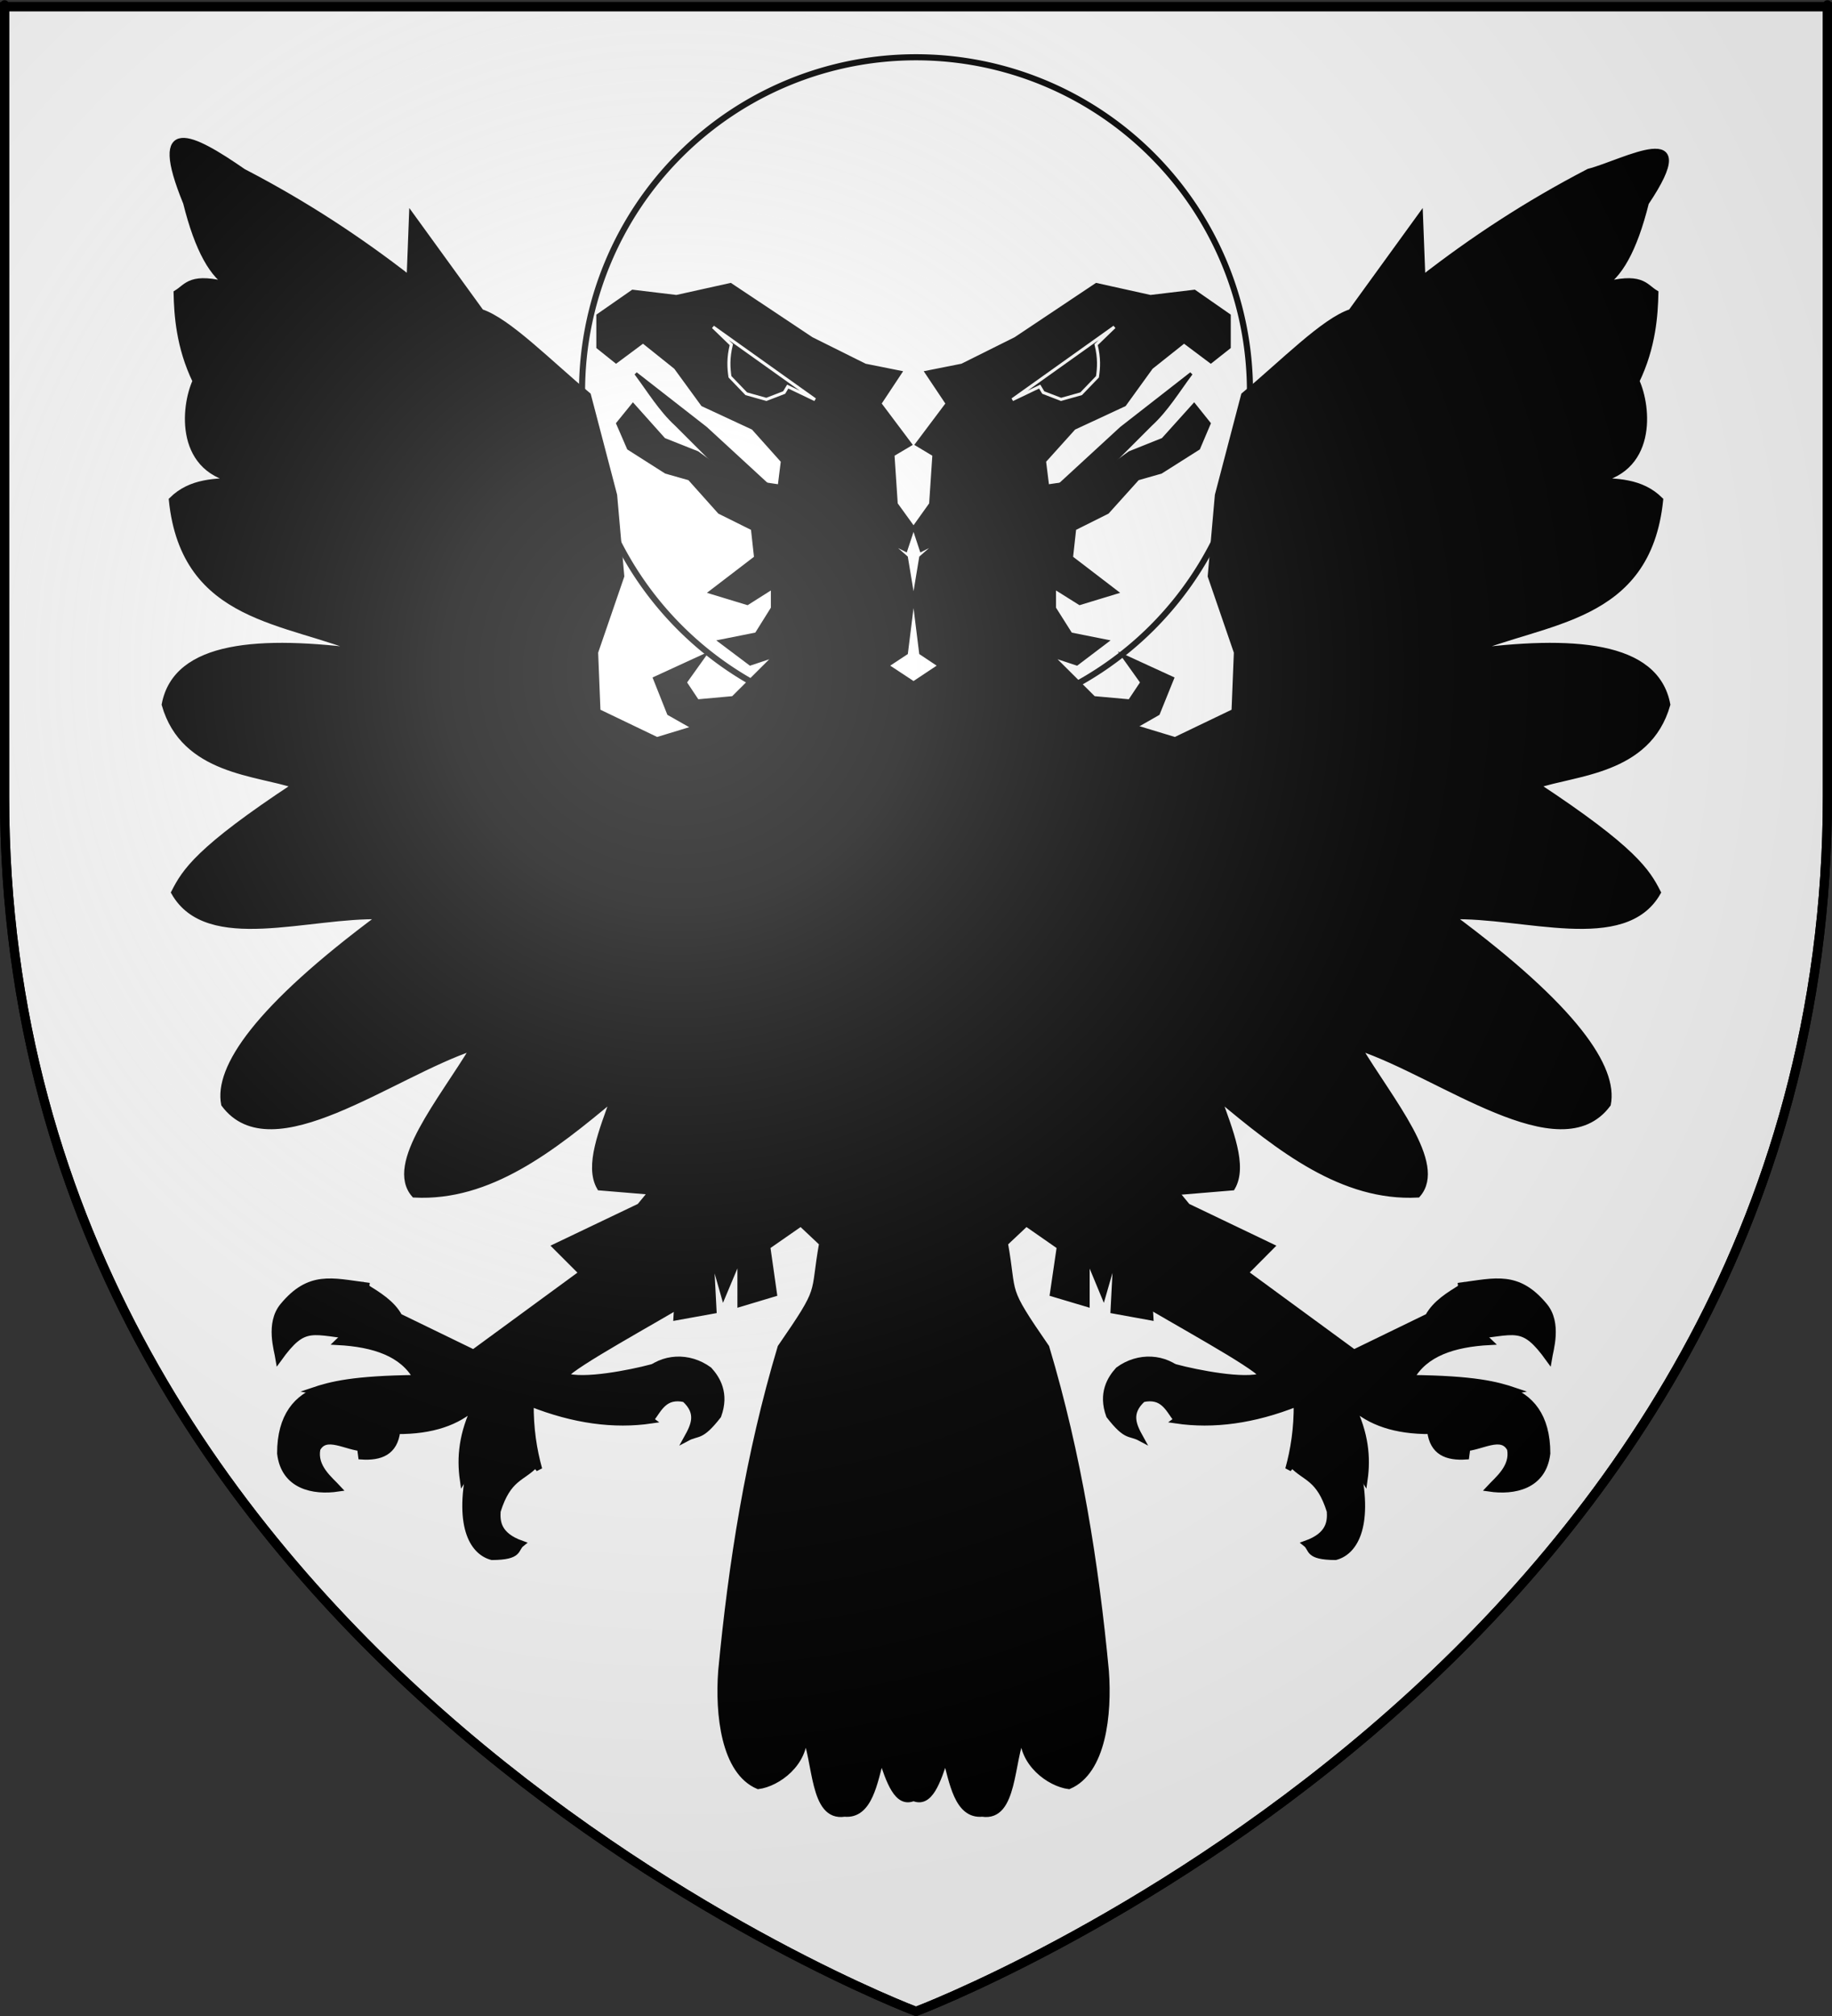 <?xml version="1.0" encoding="UTF-8" standalone="no"?>
<svg
   xmlns:dc="http://purl.org/dc/elements/1.1/"
   xmlns:cc="http://web.resource.org/cc/"
   xmlns:rdf="http://www.w3.org/1999/02/22-rdf-syntax-ns#"
   xmlns:svg="http://www.w3.org/2000/svg"
   xmlns="http://www.w3.org/2000/svg"
   xmlns:xlink="http://www.w3.org/1999/xlink"
   xmlns:sodipodi="http://sodipodi.sourceforge.net/DTD/sodipodi-0.dtd"
   xmlns:inkscape="http://www.inkscape.org/namespaces/inkscape"
   height="660"
   width="600"
   version="1.0"
   id="svg2"
   sodipodi:version="0.32"
   inkscape:version="0.44"
   sodipodi:docname="Blason_ville_fr_Argentan_(Orne).svg"
   sodipodi:docbase="C:\Documents and Settings\Bruno Vallette\Mes documents\Perso\Wikipédia Blasons\Communes BVA"
   inkscape:export-filename="/Users/olivier/Desktop/Blason Rouge/Blason_Vide_3D.png"
   inkscape:export-xdpi="144"
   inkscape:export-ydpi="144">
  <rect width="100%" height="100%" fill="#333333" stroke="none"/>
  <sodipodi:namedview
     inkscape:window-height="719"
     inkscape:window-width="1024"
     inkscape:pageshadow="2"
     inkscape:pageopacity="0.0"
     guidetolerance="10.0"
     gridtolerance="10.0"
     objecttolerance="10.0"
     borderopacity="1.0"
     bordercolor="#666666"
     pagecolor="#ffffff"
     id="base"
     showgrid="false"
     height="660px"
     inkscape:zoom="0.79999966"
     inkscape:cx="299.99999"
     inkscape:cy="331.75012"
     inkscape:window-x="-4"
     inkscape:window-y="-4"
     inkscape:current-layer="layer3" />
  <desc
     id="desc4">Flag of Canton of Valais (Wallis)</desc>
  <defs
     id="defs6">
    <linearGradient
       id="linearGradient2893">
      <stop
         style="stop-color:white;stop-opacity:0.314;"
         offset="0"
         id="stop2895" />
      <stop
         id="stop2897"
         offset="0.19"
         style="stop-color:white;stop-opacity:0.251;" />
      <stop
         style="stop-color:#6b6b6b;stop-opacity:0.125;"
         offset="0.6"
         id="stop2901" />
      <stop
         style="stop-color:black;stop-opacity:0.125;"
         offset="1"
         id="stop2899" />
    </linearGradient>
    <linearGradient
       id="linearGradient2885">
      <stop
         id="stop2887"
         offset="0"
         style="stop-color:white;stop-opacity:1;" />
      <stop
         style="stop-color:white;stop-opacity:1;"
         offset="0.229"
         id="stop2891" />
      <stop
         id="stop2889"
         offset="1"
         style="stop-color:black;stop-opacity:1;" />
    </linearGradient>
    <linearGradient
       id="linearGradient2955">
      <stop
         id="stop2867"
         offset="0"
         style="stop-color:#fd0000;stop-opacity:1;" />
      <stop
         style="stop-color:#e77275;stop-opacity:0.659;"
         offset="0.5"
         id="stop2873" />
      <stop
         style="stop-color:black;stop-opacity:0.323;"
         offset="1"
         id="stop2959" />
    </linearGradient>
    <radialGradient
       inkscape:collect="always"
       xlink:href="#linearGradient2955"
       id="radialGradient2961"
       cx="225.524"
       cy="218.901"
       fx="225.524"
       fy="218.901"
       r="300"
       gradientTransform="matrix(-4.167939e-4,2.183,-1.884,-3.599562e-4,615.597,-289.121)"
       gradientUnits="userSpaceOnUse" />
    <polygon
       id="star"
       transform="scale(53,53)"
       points="0,-1 0.588,0.809 -0.951,-0.309 0.951,-0.309 -0.588,0.809 0,-1 " />
    <clipPath
       id="clip">
      <path
         d="M 0,-200 L 0,600 L 300,600 L 300,-200 L 0,-200 z "
         id="path10" />
    </clipPath>
    <radialGradient
       inkscape:collect="always"
       xlink:href="#linearGradient2955"
       id="radialGradient1911"
       gradientUnits="userSpaceOnUse"
       gradientTransform="matrix(-4.167939e-4,2.183,-1.884,-3.599562e-4,615.597,-289.121)"
       cx="225.524"
       cy="218.901"
       fx="225.524"
       fy="218.901"
       r="300" />
    <radialGradient
       inkscape:collect="always"
       xlink:href="#linearGradient2955"
       id="radialGradient2865"
       gradientUnits="userSpaceOnUse"
       gradientTransform="matrix(0,1.749,-1.593,-1.049767e-7,551.788,-191.29)"
       cx="225.524"
       cy="218.901"
       fx="225.524"
       fy="218.901"
       r="300" />
    <radialGradient
       inkscape:collect="always"
       xlink:href="#linearGradient2955"
       id="radialGradient2871"
       gradientUnits="userSpaceOnUse"
       gradientTransform="matrix(0,1.386,-1.323,-5.741131e-8,-158.082,-109.541)"
       cx="225.524"
       cy="218.901"
       fx="225.524"
       fy="218.901"
       r="300" />
    <radialGradient
       inkscape:collect="always"
       xlink:href="#linearGradient2893"
       id="radialGradient3163"
       gradientUnits="userSpaceOnUse"
       gradientTransform="matrix(1.353,0,0,1.349,-77.629,-85.747)"
       cx="221.445"
       cy="226.331"
       fx="221.445"
       fy="226.331"
       r="300" />
  </defs>
  <g
     inkscape:groupmode="layer"
     id="layer3"
     inkscape:label="Fond écu"
     style="display:inline">
    <path
       id="path2855"
       style="fill:white;fill-opacity:1;fill-rule:evenodd;stroke:black;stroke-width:3;stroke-linecap:butt;stroke-linejoin:miter;stroke-opacity:1;stroke-miterlimit:4;stroke-dasharray:none"
       d="M 300,658.5 C 300,658.5 598.5,546.18 598.5,260.728 C 598.5,-24.723 598.5,2.176 598.5,2.176 L 1.5,2.176 L 1.5,260.728 C 1.5,546.18 300,658.5 300,658.5 z "
       sodipodi:nodetypes="cccccc" />
    <g
       id="g10905"
       transform="translate(-1.249,17.238)">
      <path
         id="path21066"
         style="fill:black;fill-opacity:1;fill-rule:evenodd;stroke:black;stroke-width:2;stroke-linecap:butt;stroke-linejoin:miter;stroke-miterlimit:4;stroke-dasharray:none;stroke-opacity:1"
         d="M 234.299,219.648 L 216.389,225.098 L 196.922,215.754 L 196.144,196.288 L 204.709,171.37 L 202.373,144.896 L 193.808,112.191 C 180.996,101.524 167.592,87.81 158.768,84.938 L 136.186,53.791 L 135.408,74.037 C 119.167,61.393 101.29,49.566 80.901,38.997 C 63.9,27.24 50.492,20.531 62.213,49.119 C 66.07,64.647 71.074,73.3 77.007,76.373 C 63.591,72.684 62.716,76.519 59.098,78.709 C 59.268,85.77 59.89,96.289 65.327,107.519 C 61.431,115.945 59.363,137.436 80.122,140.224 C 71.918,140.269 63.718,140.326 57.541,146.453 C 61.616,186.177 95.35,185.456 120.613,196.288 C 86.426,191.749 58.956,193.515 55.205,213.418 C 61.471,235.473 85.707,235.578 98.031,239.893 C 66.107,260.917 61.79,268.137 58.319,274.933 C 69.259,294.16 102.158,282.016 126.064,282.72 C 85.069,313.067 72.395,332.508 74.671,344.235 C 90.271,365.262 129.254,334.563 156.432,325.547 C 145.782,343.304 128.23,363.821 136.965,373.824 C 161.412,375.081 181.999,358.971 202.373,341.899 C 198.448,352.946 193.617,364.446 197.701,371.488 L 216.389,373.046 L 278.683,308.416 L 277.125,238.336 L 234.299,219.648 z " />
      <path
         id="path21964"
         style="fill:black;fill-opacity:1;fill-rule:evenodd;stroke:black;stroke-width:2;stroke-linecap:butt;stroke-linejoin:miter;stroke-miterlimit:4;stroke-dasharray:none;stroke-opacity:1"
         d="M 368.2,219.648 L 386.109,225.098 L 405.576,215.754 L 406.355,196.288 L 397.789,171.37 L 400.125,144.896 L 408.691,112.191 C 421.502,101.524 434.906,87.81 443.731,84.938 L 466.312,53.791 L 467.091,74.037 C 483.332,61.393 501.208,49.566 521.598,38.997 C 532.999,36.071 558.981,21.272 540.286,49.119 C 536.428,64.647 531.425,73.3 525.491,76.373 C 538.907,72.684 539.782,76.519 543.4,78.709 C 543.231,85.77 542.609,96.289 537.171,107.519 C 541.068,115.945 543.136,137.436 522.376,140.224 C 530.58,140.269 538.781,140.326 544.958,146.453 C 540.883,186.177 507.148,185.456 481.885,196.288 C 516.072,191.749 543.542,193.515 547.294,213.418 C 541.028,235.473 516.791,235.578 504.467,239.893 C 536.391,260.917 540.709,268.137 544.179,274.933 C 533.239,294.16 500.34,282.016 476.435,282.72 C 517.429,313.067 530.104,332.508 527.827,344.235 C 512.228,365.262 473.244,334.563 446.067,325.547 C 456.717,343.304 474.268,363.821 465.533,373.824 C 441.087,375.081 420.499,358.971 400.125,341.899 C 404.05,352.946 408.881,364.446 404.797,371.488 L 386.109,373.046 L 323.816,308.416 L 325.373,238.336 L 368.2,219.648 z " />
      <path
         id="path17521"
         style="fill:black;fill-opacity:1;fill-rule:evenodd;stroke:black;stroke-width:1px;stroke-linecap:butt;stroke-linejoin:miter;stroke-opacity:1"
         d="M 233.909,88.442 L 240.917,94.671 L 239.749,103.626 L 244.811,110.634 L 252.987,112.191 L 258.827,109.077 L 259.995,107.13 L 268.949,111.413 L 233.909,88.442 z " />
      <path
         id="path21970"
         style="fill:black;fill-opacity:1;fill-rule:evenodd;stroke:black;stroke-width:1px;stroke-linecap:butt;stroke-linejoin:miter;stroke-opacity:1"
         d="M 368.589,88.442 L 361.581,94.671 L 362.749,103.626 L 357.688,110.634 L 349.512,112.191 L 343.672,109.077 L 342.504,107.13 L 333.549,111.413 L 368.589,88.442 z " />
      <g
         style="fill:black;fill-opacity:1;stroke:black;stroke-width:0.456;stroke-opacity:1"
         id="g20773"
         transform="matrix(2.194,0,0,2.194,56.918,19.867)">
        <path
           id="path16173"
           style="fill:black;fill-opacity:1;fill-rule:evenodd;stroke:black;stroke-width:0.912;stroke-linecap:butt;stroke-linejoin:miter;stroke-miterlimit:4;stroke-dasharray:none;stroke-opacity:1"
           d="M 192.728,174.911 C 197.843,174.242 201.219,173.15 205.195,177.967 C 207.332,180.556 206.054,184.514 205.834,185.867 C 201.858,180.358 200.983,181.92 193.734,182.571 L 192.728,174.911 z " />
        <path
           id="path16175"
           style="fill:black;fill-opacity:1;fill-rule:evenodd;stroke:black;stroke-width:0.912;stroke-linecap:butt;stroke-linejoin:miter;stroke-miterlimit:4;stroke-dasharray:none;stroke-opacity:1"
           d="M 199.563,190.358 C 203.091,191.525 205.598,194.364 205.596,199.959 C 205.025,204.872 200.633,205.754 196.92,205.199 C 198.197,203.819 200.57,202.018 200.047,199.298 C 198.785,196.881 195.773,199.082 193.133,199.21 L 191.548,192.912 L 199.563,190.358 z " />
        <path
           id="path16177"
           style="fill:black;fill-opacity:1;fill-rule:evenodd;stroke:black;stroke-width:0.912;stroke-linecap:butt;stroke-linejoin:miter;stroke-miterlimit:4;stroke-dasharray:none;stroke-opacity:1"
           d="M 177.279,202.072 C 179.211,211.272 176.617,214.738 173.977,215.416 C 169.701,215.389 170.543,214.207 169.573,213.434 C 173.127,212.169 173.233,210.121 173.14,208.59 C 171.544,203.482 169.413,203.717 167.503,201.632 L 171.775,196.832 C 173.613,198.567 175.766,199.361 177.279,202.072 z " />
        <path
           id="path16179"
           style="fill:black;fill-opacity:1;fill-rule:evenodd;stroke:black;stroke-width:0.912;stroke-linecap:butt;stroke-linejoin:miter;stroke-miterlimit:4;stroke-dasharray:none;stroke-opacity:1"
           d="M 151.077,187.98 C 148.539,185.498 144.572,185.286 141.565,187.496 C 140.373,188.806 138.985,191.003 140.2,194.322 C 142.836,197.71 143.212,196.782 144.868,197.669 C 143.838,195.81 142.916,193.944 145.22,191.856 C 148.195,191.209 149.013,193.258 150.196,194.85 L 154.732,192.208 C 153.541,190.799 152.581,189.389 151.077,187.98 z " />
        <path
           id="path16181"
           style="fill:black;fill-opacity:1;fill-rule:evenodd;stroke:black;stroke-width:0.912;stroke-linecap:butt;stroke-linejoin:miter;stroke-miterlimit:4;stroke-dasharray:none;stroke-opacity:1"
           d="M 154.287,168.474 L 176.74,184.918 L 187.808,179.542 C 188.931,177.503 190.927,176.337 192.868,175.115 C 193.284,177.856 194.063,180.597 196.979,183.337 C 191.577,183.628 187.315,185.058 185.278,188.713 C 194.669,188.818 198.021,189.677 200.774,190.611 C 192.988,192.092 194.074,196.53 193.5,200.414 C 190.609,200.615 188.494,199.78 188.124,196.619 C 182.927,196.651 179.091,195.322 176.423,192.824 C 178.471,196.985 178.796,200.572 178.321,203.893 C 175.228,198.8 171.706,196.503 166.936,202.312 C 167.734,199.42 168.244,196.241 168.201,192.508 C 161.767,195.054 155.767,195.865 150.176,195.038 C 153.815,192.403 151.306,189.767 150.176,187.132 C 153.317,187.947 160.319,189.373 163.141,188.397 C 161.454,186.469 150.457,180.551 143.535,176.38 L 141.637,163.098 L 154.287,168.474 z " />
      </g>
      <g
         style="fill:black;fill-opacity:1;stroke:black;stroke-width:0.456;stroke-opacity:1"
         id="g20780"
         transform="matrix(2.194,0,0,2.194,56.918,19.867)">
        <path
           id="path5500"
           style="fill:black;fill-opacity:1;fill-rule:evenodd;stroke:black;stroke-width:0.912;stroke-linecap:butt;stroke-linejoin:miter;stroke-miterlimit:4;stroke-dasharray:none;stroke-opacity:1"
           d="M 29.316,174.911 C 24.201,174.242 20.825,173.15 16.849,177.967 C 14.712,180.556 15.991,184.514 16.211,185.867 C 20.186,180.358 21.061,181.92 28.31,182.571 L 29.316,174.911 z " />
        <path
           id="path6387"
           style="fill:black;fill-opacity:1;fill-rule:evenodd;stroke:black;stroke-width:0.912;stroke-linecap:butt;stroke-linejoin:miter;stroke-miterlimit:4;stroke-dasharray:none;stroke-opacity:1"
           d="M 22.482,190.358 C 18.953,191.525 16.446,194.364 16.448,199.959 C 17.019,204.872 21.411,205.754 25.124,205.199 C 23.847,203.819 21.474,202.018 21.997,199.298 C 23.259,196.881 26.271,199.082 28.911,199.21 L 30.496,192.912 L 22.482,190.358 z " />
        <path
           id="path7274"
           style="fill:black;fill-opacity:1;fill-rule:evenodd;stroke:black;stroke-width:0.912;stroke-linecap:butt;stroke-linejoin:miter;stroke-miterlimit:4;stroke-dasharray:none;stroke-opacity:1"
           d="M 44.765,202.072 C 42.833,211.272 45.427,214.738 48.068,215.416 C 52.343,215.389 51.501,214.207 52.471,213.434 C 48.917,212.169 48.811,210.121 48.904,208.59 C 50.5,203.482 52.632,203.717 54.541,201.632 L 50.269,196.832 C 48.431,198.567 46.278,199.361 44.765,202.072 z " />
        <path
           id="path8161"
           style="fill:black;fill-opacity:1;fill-rule:evenodd;stroke:black;stroke-width:0.912;stroke-linecap:butt;stroke-linejoin:miter;stroke-miterlimit:4;stroke-dasharray:none;stroke-opacity:1"
           d="M 70.967,187.98 C 73.505,185.498 77.472,185.286 80.479,187.496 C 81.671,188.806 83.059,191.003 81.845,194.322 C 79.208,197.71 78.832,196.782 77.177,197.669 C 78.207,195.81 79.129,193.944 76.824,191.856 C 73.85,191.209 73.031,193.258 71.848,194.85 L 67.312,192.208 C 68.503,190.799 69.463,189.389 70.967,187.98 z " />
        <path
           id="path4613"
           style="fill:black;fill-opacity:1;fill-rule:evenodd;stroke:black;stroke-width:0.912;stroke-linecap:butt;stroke-linejoin:miter;stroke-miterlimit:4;stroke-dasharray:none;stroke-opacity:1"
           d="M 67.757,168.474 L 45.305,184.918 L 34.236,179.542 C 33.113,177.503 31.117,176.337 29.176,175.115 C 28.76,177.856 27.981,180.597 25.065,183.337 C 30.467,183.628 34.729,185.058 36.766,188.713 C 27.375,188.818 24.023,189.677 21.27,190.611 C 29.056,192.092 27.97,196.53 28.544,200.414 C 31.435,200.615 33.55,199.78 33.92,196.619 C 39.117,196.651 42.954,195.322 45.621,192.824 C 43.574,196.985 43.249,200.572 43.723,203.893 C 46.816,198.8 50.338,196.503 55.108,202.312 C 54.31,199.42 53.8,196.241 53.843,192.508 C 60.277,195.054 66.278,195.865 71.869,195.038 C 68.23,192.403 70.739,189.767 71.869,187.132 C 68.727,187.947 61.725,189.373 58.903,188.397 C 60.59,186.469 71.587,180.551 78.51,176.38 L 80.407,163.098 L 67.757,168.474 z " />
      </g>
      <path
         id="path2611"
         style="fill:black;fill-opacity:1;fill-rule:evenodd;stroke:black;stroke-width:2;stroke-linecap:butt;stroke-linejoin:miter;stroke-miterlimit:4;stroke-dasharray:none;stroke-opacity:1"
         d="M 240.406,76.434 L 222.812,80.337 L 208.573,78.625 L 197.551,86.292 L 197.551,96.219 L 203.028,100.6 L 211.859,94.028 L 222.812,102.791 L 231.643,114.908 L 248.142,122.575 L 258,133.597 L 256.904,142.428 L 241.501,140.169 L 229.453,131.406 L 218.431,127.025 L 208.573,116.003 L 204.123,121.48 L 207.477,129.216 L 219.526,136.883 L 227.262,139.074 L 237.12,150.096 L 248.142,155.572 L 249.237,165.499 L 234.929,176.452 L 245.951,179.806 L 254.714,174.261 L 254.714,181.997 L 249.237,190.76 L 238.215,192.95 L 247.046,199.591 L 256.904,196.305 L 241.501,211.64 L 229.453,212.735 L 225.071,206.163 L 230.548,198.496 L 216.24,205.068 L 220.621,216.089 L 228.357,220.471 L 237.12,220.471 L 229.453,227.043 L 232.739,238.065 L 241.501,228.138 L 237.12,255.658 L 247.046,243.541 L 240.406,267.775 L 249.237,258.944 L 243.76,285.369 L 254.714,277.633 L 251.428,301.799 L 262.449,294.132 L 251.428,308.44 L 253.618,312.821 L 226.167,359.03 L 210.763,377.719 L 183.243,390.863 L 195.36,402.981 L 199.742,398.599 L 208.573,406.267 L 223.907,395.313 L 222.812,414.002 L 234.929,411.812 L 233.834,390.863 L 238.215,406.267 L 243.76,393.054 L 243.76,409.553 L 254.714,406.267 L 252.523,390.863 L 263.545,383.196 L 270.528,389.768 C 267.339,407.516 271.025,403.379 256.904,423.86 C 246.37,459.045 240.8,494.649 237.462,529.834 C 236.419,544.003 238.407,562.749 249.579,567.486 C 255.866,566.676 265.127,560.034 264.64,550.303 C 268.706,559.044 267.235,578.175 277.853,576.522 C 286.081,577.29 287.673,565.99 289.901,558.039 C 292.476,565.922 295.087,573.706 300.444,571.388 C 305.801,573.706 308.343,565.922 310.918,558.039 C 313.146,565.99 314.738,577.29 322.967,576.522 C 333.584,578.175 332.182,559.044 336.248,550.303 C 335.761,560.034 345.022,566.676 351.308,567.486 C 362.481,562.749 364.468,544.003 363.425,529.834 C 360.087,494.649 354.45,459.045 343.915,423.86 C 329.794,403.379 333.548,407.516 330.36,389.768 L 337.343,383.196 L 348.365,390.863 L 346.106,406.267 L 357.127,409.553 L 357.127,393.054 L 362.604,406.267 L 367.054,390.863 L 365.958,411.812 L 378.007,414.002 L 376.912,395.313 L 392.315,406.267 L 401.078,398.599 L 405.527,402.981 L 417.576,390.863 L 390.124,377.719 L 374.721,359.03 L 347.201,312.821 L 349.46,308.44 L 338.438,294.132 L 349.46,301.799 L 346.106,277.633 L 357.127,285.369 L 351.651,258.944 L 360.413,267.775 L 353.841,243.541 L 363.699,255.658 L 359.318,228.138 L 368.149,238.065 L 371.435,227.043 L 363.699,220.471 L 372.53,220.471 L 380.198,216.089 L 384.648,205.068 L 370.34,198.496 L 375.816,206.163 L 371.435,212.735 L 359.318,211.64 L 343.915,196.305 L 353.841,199.591 L 362.604,192.95 L 351.651,190.76 L 346.106,181.997 L 346.106,174.261 L 354.937,179.806 L 365.958,176.452 L 351.651,165.499 L 352.746,155.572 L 363.699,150.096 L 373.626,139.074 L 381.293,136.883 L 393.41,129.216 L 396.696,121.48 L 392.315,116.003 L 382.388,127.025 L 371.435,131.406 L 359.318,140.169 L 343.915,142.428 L 342.82,133.597 L 352.746,122.575 L 369.244,114.908 L 378.007,102.791 L 389.029,94.028 L 397.792,100.6 L 403.337,96.219 L 403.337,86.292 L 392.315,78.625 L 378.007,80.337 L 360.413,76.434 L 334.057,94.028 L 316.463,102.791 L 305.441,104.982 L 312.082,114.908 L 302.155,128.12 L 307.632,131.406 L 306.537,147.905 L 301.06,155.572 L 303.251,162.213 L 312.082,157.763 L 303.251,165.499 L 301.06,178.711 L 303.251,196.305 L 309.823,200.686 L 300.444,206.916 L 290.997,200.686 L 297.637,196.305 L 299.828,178.711 L 297.637,165.499 L 288.806,157.763 L 297.637,162.213 L 299.828,155.572 L 294.283,147.905 L 293.187,131.406 L 298.732,128.12 L 288.806,114.908 L 295.378,104.982 L 284.425,102.791 L 266.831,94.028 L 240.406,76.434 z " />
      <path
         id="path2614"
         style="fill:black;fill-opacity:1;fill-rule:evenodd;stroke:black;stroke-width:0.998px;stroke-linecap:butt;stroke-linejoin:miter;stroke-opacity:1"
         d="M 233.972,133.038 L 222.698,121.765 C 217.49,116.996 213.751,110.757 209.481,105.049 L 232.417,122.931 L 251.854,140.813 L 241.358,138.869 L 233.972,133.038 z " />
      <path
         id="path2616"
         style="fill:black;fill-opacity:1;fill-rule:evenodd;stroke:black;stroke-width:0.998px;stroke-linecap:butt;stroke-linejoin:miter;stroke-opacity:1"
         d="M 366.89,133.038 L 378.163,121.765 C 383.372,116.996 387.111,110.757 391.38,105.049 L 368.445,122.931 L 349.008,140.813 L 359.504,138.869 L 366.89,133.038 z " />
      <path
         id="path2618"
         style="fill:black;fill-opacity:1;fill-rule:evenodd;stroke:#fffffe;stroke-width:1;stroke-linecap:butt;stroke-linejoin:miter;stroke-miterlimit:4;stroke-dasharray:none;stroke-opacity:1"
         d="M 234.779,89.801 L 240.768,95.589 C 239.683,100.034 239.888,103.189 240.322,106.115 L 245.664,111.671 L 252.242,113.514 L 258.073,111.269 L 259.24,109.325 L 268.181,113.601 L 234.779,89.801 z " />
      <path
         id="path18048"
         style="fill:black;fill-opacity:1;fill-rule:evenodd;stroke:#fffffe;stroke-width:1;stroke-linecap:butt;stroke-linejoin:miter;stroke-miterlimit:4;stroke-dasharray:none;stroke-opacity:1"
         d="M 366.222,89.801 L 360.233,95.589 C 361.319,100.034 361.113,103.189 360.679,106.115 L 355.337,111.671 L 348.759,113.514 L 342.928,111.269 L 341.762,109.325 L 332.821,113.601 L 366.222,89.801 z " />
    </g>
    <path
       sodipodi:type="arc"
       style="opacity:1;color:black;fill:none;fill-opacity:1;fill-rule:nonzero;stroke:black;stroke-width:2;stroke-linecap:butt;stroke-linejoin:miter;marker:none;marker-start:none;marker-mid:none;marker-end:none;stroke-miterlimit:4;stroke-dasharray:none;stroke-dashoffset:0;stroke-opacity:1;visibility:visible;display:inline;overflow:visible"
       id="path10928"
       sodipodi:cx="-90.625038"
       sodipodi:cy="229.37482"
       sodipodi:rx="109.37505"
       sodipodi:ry="109.37505"
       d="M 18.75 229.375 A 109.375 109.375 0 1 1  -200,229.375 A 109.375 109.375 0 1 1  18.75 229.375 z"
       transform="translate(390.625,-101.25)" />
  </g>
  <g
     inkscape:groupmode="layer"
     id="layer4"
     inkscape:label="Meubles"
     sodipodi:insensitive="true" />
  <g
     inkscape:groupmode="layer"
     id="layer2"
     inkscape:label="Reflet final"
     sodipodi:insensitive="true">
    <path
       sodipodi:nodetypes="cccccc"
       d="M 300,658.5 C 300,658.5 598.5,546.18 598.5,260.728 C 598.5,-24.723 598.5,2.176 598.5,2.176 L 1.5,2.176 L 1.5,260.728 C 1.5,546.18 300,658.5 300,658.5 z "
       style="opacity:1;fill:url(#radialGradient3163);fill-opacity:1;fill-rule:evenodd;stroke:none;stroke-width:1px;stroke-linecap:butt;stroke-linejoin:miter;stroke-opacity:1"
       id="path2875"
       inkscape:export-xdpi="144"
       inkscape:export-ydpi="144" />
  </g>
  <g
     inkscape:groupmode="layer"
     id="layer1"
     inkscape:label="Contour final"
     sodipodi:insensitive="true">
    <path
       sodipodi:nodetypes="cccccc"
       d="M 300,658.5 C 300,658.5 1.5,546.18 1.5,260.728 C 1.5,-24.723 1.5,2.176 1.5,2.176 L 598.5,2.176 L 598.5,260.728 C 598.5,546.18 300,658.5 300,658.5 z "
       style="opacity:1;fill:none;fill-opacity:1;fill-rule:evenodd;stroke:#000000;stroke-width:3;stroke-linecap:butt;stroke-linejoin:miter;stroke-miterlimit:4;stroke-dasharray:none;stroke-opacity:1"
       id="path1411"
       inkscape:export-xdpi="144"
       inkscape:export-ydpi="144" />
  </g>
</svg>
